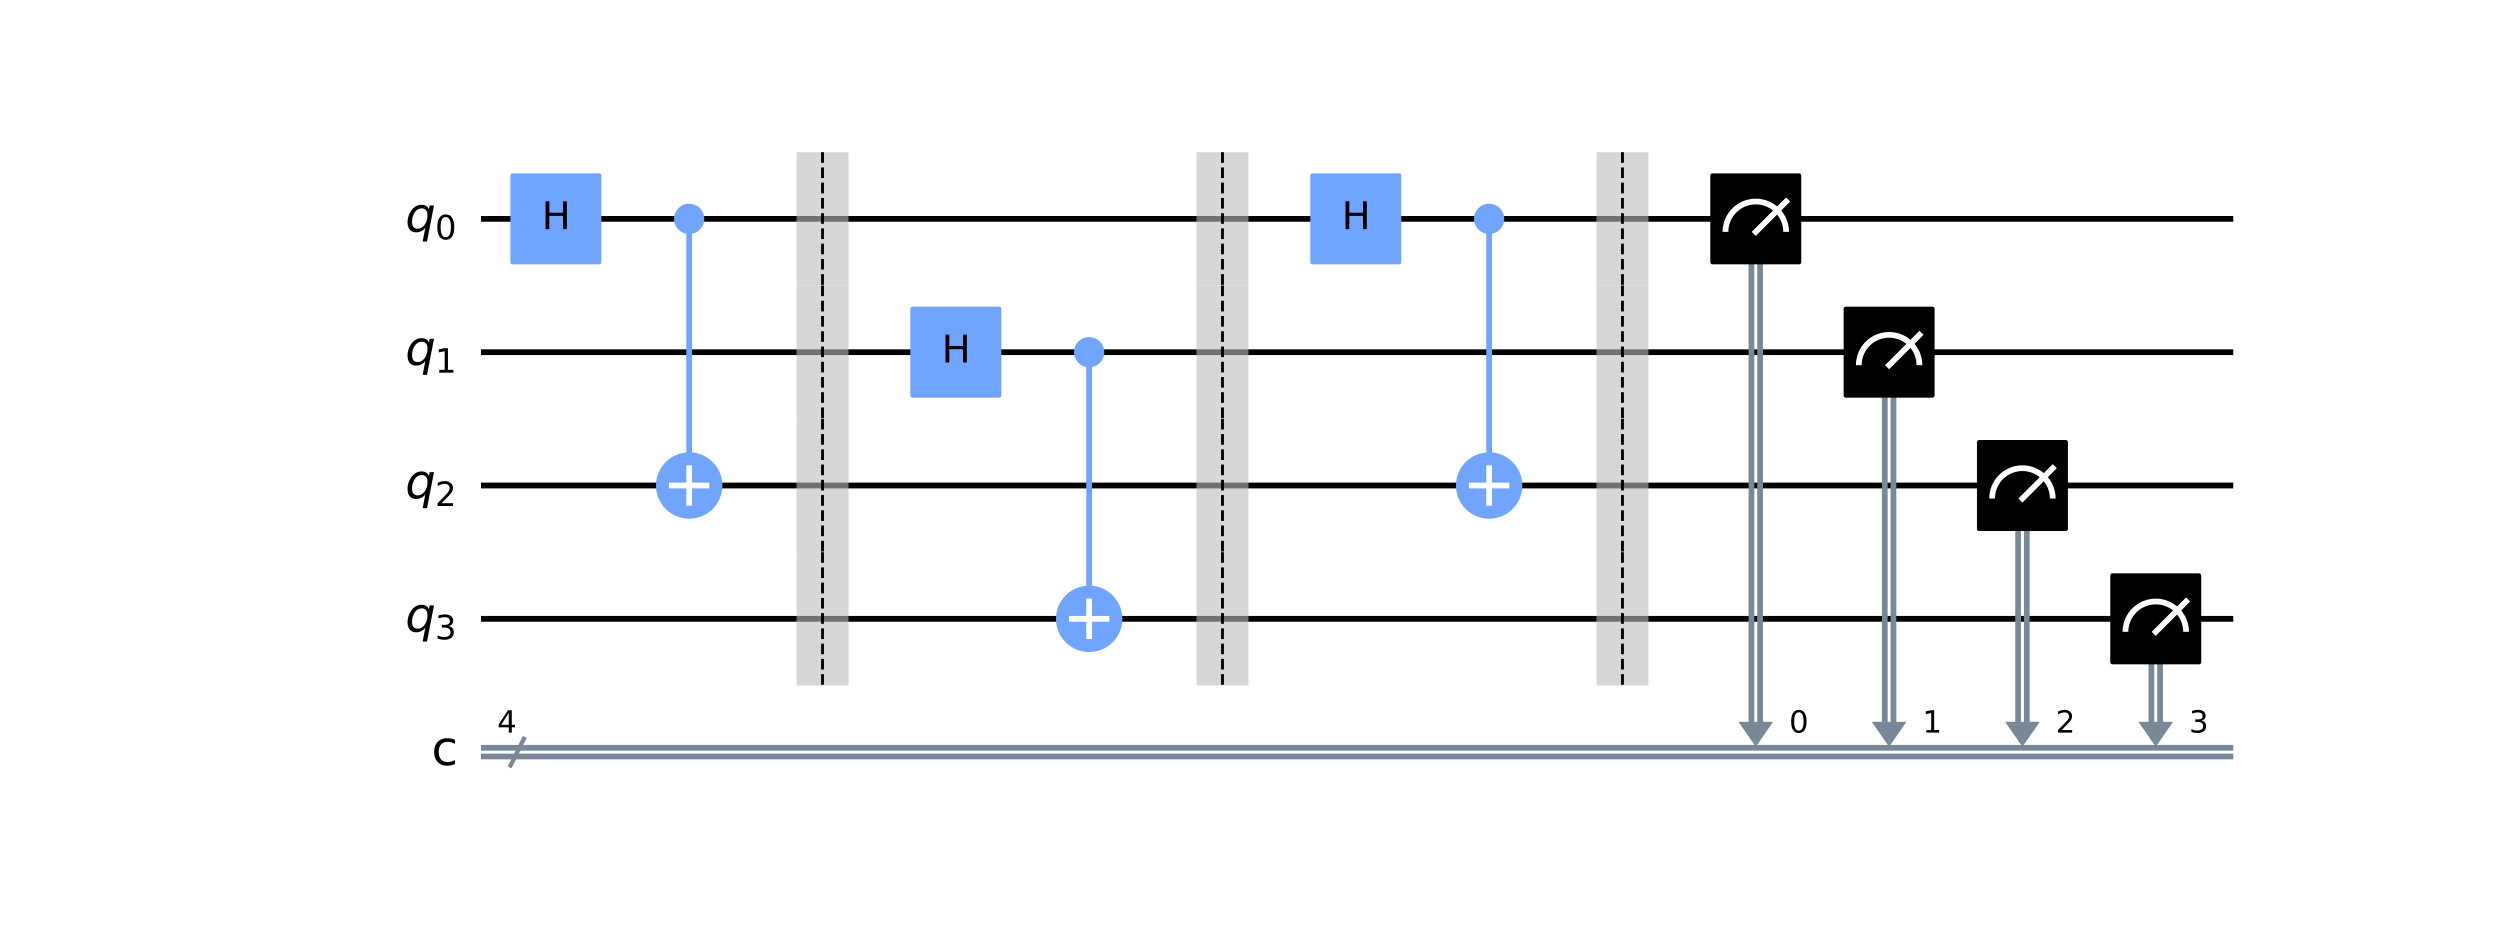 <?xml version="1.0" encoding="utf-8" standalone="no"?>
<!DOCTYPE svg PUBLIC "-//W3C//DTD SVG 1.1//EN"
  "http://www.w3.org/Graphics/SVG/1.1/DTD/svg11.dtd">
<svg xmlns:xlink="http://www.w3.org/1999/xlink" width="869.197pt" height="325.08pt" viewBox="0 0 869.197 325.08" xmlns="http://www.w3.org/2000/svg" version="1.1">
 <defs>
  <style type="text/css">*{stroke-linejoin: round; stroke-linecap: butt}</style>
 </defs>
 <g id="figure_1">
  <g id="patch_1">
   <path d="M 0 325.08 
L 869.197 325.08 
L 869.197 0 
L 0 0 
z
" style="fill: #ffffff"/>
  </g>
  <g id="axes_1">
   <g id="line2d_1">
    <path d="M 168.232 76.093 
L 775.469 76.093 
" clip-path="url(#pa7c9defcbe)" style="fill: none; stroke: #000000; stroke-width: 2; stroke-linecap: square"/>
   </g>
   <g id="line2d_2">
    <path d="M 168.232 122.447 
L 775.469 122.447 
" clip-path="url(#pa7c9defcbe)" style="fill: none; stroke: #000000; stroke-width: 2; stroke-linecap: square"/>
   </g>
   <g id="line2d_3">
    <path d="M 168.232 168.801 
L 775.469 168.801 
" clip-path="url(#pa7c9defcbe)" style="fill: none; stroke: #000000; stroke-width: 2; stroke-linecap: square"/>
   </g>
   <g id="line2d_4">
    <path d="M 168.232 215.155 
L 775.469 215.155 
" clip-path="url(#pa7c9defcbe)" style="fill: none; stroke: #000000; stroke-width: 2; stroke-linecap: square"/>
   </g>
   <g id="line2d_5">
    <path d="M 177.503 266.144 
L 182.138 256.873 
" clip-path="url(#pa7c9defcbe)" style="fill: none; stroke: #778899; stroke-width: 1.5; stroke-linecap: square"/>
   </g>
   <g id="line2d_6">
    <path d="M 168.232 260.002 
L 775.469 260.002 
" clip-path="url(#pa7c9defcbe)" style="fill: none; stroke: #778899; stroke-width: 2; stroke-linecap: square"/>
   </g>
   <g id="line2d_7">
    <path d="M 168.232 263.015 
L 775.469 263.015 
" clip-path="url(#pa7c9defcbe)" style="fill: none; stroke: #778899; stroke-width: 2; stroke-linecap: square"/>
   </g>
   <g id="patch_2">
    <path d="M 604.423 250.963 
L 616.475 250.963 
L 610.449 259.655 
z
" clip-path="url(#pa7c9defcbe)" style="fill: #778899"/>
   </g>
   <g id="patch_3">
    <path d="M 650.777 250.963 
L 662.829 250.963 
L 656.803 259.655 
z
" clip-path="url(#pa7c9defcbe)" style="fill: #778899"/>
   </g>
   <g id="patch_4">
    <path d="M 697.131 250.963 
L 709.183 250.963 
L 703.157 259.655 
z
" clip-path="url(#pa7c9defcbe)" style="fill: #778899"/>
   </g>
   <g id="patch_5">
    <path d="M 743.485 250.963 
L 755.537 250.963 
L 749.511 259.655 
z
" clip-path="url(#pa7c9defcbe)" style="fill: #778899"/>
   </g>
   <g id="patch_6">
    <path d="M 163.596 52.916 
L -995.254 52.916 
L -995.254 331.04 
L 163.596 331.04 
z
" clip-path="url(#pa7c9defcbe)" style="fill: #ffffff; stroke: #ffffff; stroke-width: 1.5; stroke-linejoin: miter"/>
   </g>
   <g id="line2d_8">
    <path d="M 239.617 168.801 
L 239.617 76.093 
" clip-path="url(#pa7c9defcbe)" style="fill: none; stroke: #6fa4ff; stroke-width: 2; stroke-linecap: square"/>
   </g>
   <g id="line2d_9">
    <path d="M 378.679 215.155 
L 378.679 122.447 
" clip-path="url(#pa7c9defcbe)" style="fill: none; stroke: #6fa4ff; stroke-width: 2; stroke-linecap: square"/>
   </g>
   <g id="line2d_10">
    <path d="M 517.741 168.801 
L 517.741 76.093 
" clip-path="url(#pa7c9defcbe)" style="fill: none; stroke: #6fa4ff; stroke-width: 2; stroke-linecap: square"/>
   </g>
   <g id="line2d_11">
    <path d="M 611.956 76.093 
L 611.956 250.963 
" clip-path="url(#pa7c9defcbe)" style="fill: none; stroke: #778899; stroke-width: 2; stroke-linecap: square"/>
   </g>
   <g id="line2d_12">
    <path d="M 608.943 76.093 
L 608.943 250.963 
" clip-path="url(#pa7c9defcbe)" style="fill: none; stroke: #778899; stroke-width: 2; stroke-linecap: square"/>
   </g>
   <g id="line2d_13">
    <path d="M 658.31 122.447 
L 658.31 250.963 
" clip-path="url(#pa7c9defcbe)" style="fill: none; stroke: #778899; stroke-width: 2; stroke-linecap: square"/>
   </g>
   <g id="line2d_14">
    <path d="M 655.297 122.447 
L 655.297 250.963 
" clip-path="url(#pa7c9defcbe)" style="fill: none; stroke: #778899; stroke-width: 2; stroke-linecap: square"/>
   </g>
   <g id="line2d_15">
    <path d="M 704.664 168.801 
L 704.664 250.963 
" clip-path="url(#pa7c9defcbe)" style="fill: none; stroke: #778899; stroke-width: 2; stroke-linecap: square"/>
   </g>
   <g id="line2d_16">
    <path d="M 701.651 168.801 
L 701.651 250.963 
" clip-path="url(#pa7c9defcbe)" style="fill: none; stroke: #778899; stroke-width: 2; stroke-linecap: square"/>
   </g>
   <g id="line2d_17">
    <path d="M 751.018 215.155 
L 751.018 250.963 
" clip-path="url(#pa7c9defcbe)" style="fill: none; stroke: #778899; stroke-width: 2; stroke-linecap: square"/>
   </g>
   <g id="line2d_18">
    <path d="M 748.005 215.155 
L 748.005 250.963 
" clip-path="url(#pa7c9defcbe)" style="fill: none; stroke: #778899; stroke-width: 2; stroke-linecap: square"/>
   </g>
   <g id="patch_7">
    <path d="M 276.932 99.27 
L 295.01 99.27 
L 295.01 52.916 
L 276.932 52.916 
z
" clip-path="url(#pa7c9defcbe)" style="fill: #bdbdbd; opacity: 0.6"/>
   </g>
   <g id="patch_8">
    <path d="M 276.932 145.624 
L 295.01 145.624 
L 295.01 99.27 
L 276.932 99.27 
z
" clip-path="url(#pa7c9defcbe)" style="fill: #bdbdbd; opacity: 0.6"/>
   </g>
   <g id="patch_9">
    <path d="M 276.932 191.978 
L 295.01 191.978 
L 295.01 145.624 
L 276.932 145.624 
z
" clip-path="url(#pa7c9defcbe)" style="fill: #bdbdbd; opacity: 0.6"/>
   </g>
   <g id="patch_10">
    <path d="M 276.932 238.332 
L 295.01 238.332 
L 295.01 191.978 
L 276.932 191.978 
z
" clip-path="url(#pa7c9defcbe)" style="fill: #bdbdbd; opacity: 0.6"/>
   </g>
   <g id="patch_11">
    <path d="M 415.994 99.27 
L 434.072 99.27 
L 434.072 52.916 
L 415.994 52.916 
z
" clip-path="url(#pa7c9defcbe)" style="fill: #bdbdbd; opacity: 0.6"/>
   </g>
   <g id="patch_12">
    <path d="M 415.994 145.624 
L 434.072 145.624 
L 434.072 99.27 
L 415.994 99.27 
z
" clip-path="url(#pa7c9defcbe)" style="fill: #bdbdbd; opacity: 0.6"/>
   </g>
   <g id="patch_13">
    <path d="M 415.994 191.978 
L 434.072 191.978 
L 434.072 145.624 
L 415.994 145.624 
z
" clip-path="url(#pa7c9defcbe)" style="fill: #bdbdbd; opacity: 0.6"/>
   </g>
   <g id="patch_14">
    <path d="M 415.994 238.332 
L 434.072 238.332 
L 434.072 191.978 
L 415.994 191.978 
z
" clip-path="url(#pa7c9defcbe)" style="fill: #bdbdbd; opacity: 0.6"/>
   </g>
   <g id="patch_15">
    <path d="M 555.056 99.27 
L 573.134 99.27 
L 573.134 52.916 
L 555.056 52.916 
z
" clip-path="url(#pa7c9defcbe)" style="fill: #bdbdbd; opacity: 0.6"/>
   </g>
   <g id="patch_16">
    <path d="M 555.056 145.624 
L 573.134 145.624 
L 573.134 99.27 
L 555.056 99.27 
z
" clip-path="url(#pa7c9defcbe)" style="fill: #bdbdbd; opacity: 0.6"/>
   </g>
   <g id="patch_17">
    <path d="M 555.056 191.978 
L 573.134 191.978 
L 573.134 145.624 
L 555.056 145.624 
z
" clip-path="url(#pa7c9defcbe)" style="fill: #bdbdbd; opacity: 0.6"/>
   </g>
   <g id="patch_18">
    <path d="M 555.056 238.332 
L 573.134 238.332 
L 573.134 191.978 
L 555.056 191.978 
z
" clip-path="url(#pa7c9defcbe)" style="fill: #bdbdbd; opacity: 0.6"/>
   </g>
   <g id="patch_19">
    <path d="M 178.198 91.158 
L 208.328 91.158 
L 208.328 61.028 
L 178.198 61.028 
z
" clip-path="url(#pa7c9defcbe)" style="fill: #6fa4ff; stroke: #6fa4ff; stroke-width: 1.5; stroke-linejoin: miter"/>
   </g>
   <g id="patch_20">
    <path d="M 239.617 80.612 
C 240.816 80.612 241.965 80.136 242.813 79.289 
C 243.66 78.441 244.137 77.291 244.137 76.093 
C 244.137 74.894 243.66 73.745 242.813 72.897 
C 241.965 72.049 240.816 71.573 239.617 71.573 
C 238.418 71.573 237.269 72.049 236.421 72.897 
C 235.574 73.745 235.098 74.894 235.098 76.093 
C 235.098 77.291 235.574 78.441 236.421 79.289 
C 237.269 80.136 238.418 80.612 239.617 80.612 
z
" clip-path="url(#pa7c9defcbe)" style="fill: #6fa4ff; stroke: #6fa4ff; stroke-width: 1.5; stroke-linejoin: miter"/>
   </g>
   <g id="patch_21">
    <path d="M 239.617 179.346 
C 242.414 179.346 245.096 178.235 247.074 176.258 
C 249.051 174.28 250.163 171.598 250.163 168.801 
C 250.163 166.004 249.051 163.322 247.074 161.344 
C 245.096 159.366 242.414 158.255 239.617 158.255 
C 236.82 158.255 234.138 159.366 232.16 161.344 
C 230.183 163.322 229.071 166.004 229.071 168.801 
C 229.071 171.598 230.183 174.28 232.16 176.258 
C 234.138 178.235 236.82 179.346 239.617 179.346 
z
" clip-path="url(#pa7c9defcbe)" style="fill: #6fa4ff; stroke: #6fa4ff; stroke-width: 2; stroke-linejoin: miter"/>
   </g>
   <g id="patch_22">
    <path d="M 317.26 137.512 
L 347.39 137.512 
L 347.39 107.382 
L 317.26 107.382 
z
" clip-path="url(#pa7c9defcbe)" style="fill: #6fa4ff; stroke: #6fa4ff; stroke-width: 1.5; stroke-linejoin: miter"/>
   </g>
   <g id="patch_23">
    <path d="M 378.679 126.966 
C 379.878 126.966 381.027 126.49 381.875 125.643 
C 382.722 124.795 383.199 123.645 383.199 122.447 
C 383.199 121.248 382.722 120.099 381.875 119.251 
C 381.027 118.403 379.878 117.927 378.679 117.927 
C 377.48 117.927 376.331 118.403 375.483 119.251 
C 374.636 120.099 374.16 121.248 374.16 122.447 
C 374.16 123.645 374.636 124.795 375.483 125.643 
C 376.331 126.49 377.48 126.966 378.679 126.966 
z
" clip-path="url(#pa7c9defcbe)" style="fill: #6fa4ff; stroke: #6fa4ff; stroke-width: 1.5; stroke-linejoin: miter"/>
   </g>
   <g id="patch_24">
    <path d="M 378.679 225.7 
C 381.476 225.7 384.158 224.589 386.136 222.612 
C 388.113 220.634 389.225 217.952 389.225 215.155 
C 389.225 212.358 388.113 209.676 386.136 207.698 
C 384.158 205.72 381.476 204.609 378.679 204.609 
C 375.882 204.609 373.2 205.72 371.222 207.698 
C 369.245 209.676 368.133 212.358 368.133 215.155 
C 368.133 217.952 369.245 220.634 371.222 222.612 
C 373.2 224.589 375.882 225.7 378.679 225.7 
z
" clip-path="url(#pa7c9defcbe)" style="fill: #6fa4ff; stroke: #6fa4ff; stroke-width: 2; stroke-linejoin: miter"/>
   </g>
   <g id="patch_25">
    <path d="M 456.322 91.158 
L 486.452 91.158 
L 486.452 61.028 
L 456.322 61.028 
z
" clip-path="url(#pa7c9defcbe)" style="fill: #6fa4ff; stroke: #6fa4ff; stroke-width: 1.5; stroke-linejoin: miter"/>
   </g>
   <g id="patch_26">
    <path d="M 517.741 80.612 
C 518.94 80.612 520.089 80.136 520.937 79.289 
C 521.784 78.441 522.261 77.291 522.261 76.093 
C 522.261 74.894 521.784 73.745 520.937 72.897 
C 520.089 72.049 518.94 71.573 517.741 71.573 
C 516.542 71.573 515.393 72.049 514.545 72.897 
C 513.698 73.745 513.222 74.894 513.222 76.093 
C 513.222 77.291 513.698 78.441 514.545 79.289 
C 515.393 80.136 516.542 80.612 517.741 80.612 
z
" clip-path="url(#pa7c9defcbe)" style="fill: #6fa4ff; stroke: #6fa4ff; stroke-width: 1.5; stroke-linejoin: miter"/>
   </g>
   <g id="patch_27">
    <path d="M 517.741 179.346 
C 520.538 179.346 523.22 178.235 525.198 176.258 
C 527.175 174.28 528.287 171.598 528.287 168.801 
C 528.287 166.004 527.175 163.322 525.198 161.344 
C 523.22 159.366 520.538 158.255 517.741 158.255 
C 514.944 158.255 512.262 159.366 510.284 161.344 
C 508.307 163.322 507.195 166.004 507.195 168.801 
C 507.195 171.598 508.307 174.28 510.284 176.258 
C 512.262 178.235 514.944 179.346 517.741 179.346 
z
" clip-path="url(#pa7c9defcbe)" style="fill: #6fa4ff; stroke: #6fa4ff; stroke-width: 2; stroke-linejoin: miter"/>
   </g>
   <g id="patch_28">
    <path d="M 595.384 91.158 
L 625.514 91.158 
L 625.514 61.028 
L 595.384 61.028 
z
" clip-path="url(#pa7c9defcbe)" style="stroke: #000000; stroke-width: 1.5; stroke-linejoin: miter"/>
   </g>
   <g id="patch_29">
    <path d="M 620.995 80.612 
C 620.995 77.817 619.883 75.132 617.906 73.155 
C 615.929 71.179 613.245 70.067 610.449 70.067 
C 607.653 70.067 604.969 71.179 602.992 73.155 
C 601.015 75.132 599.903 77.817 599.903 80.612 
" clip-path="url(#pa7c9defcbe)" style="fill: none; stroke: #ffffff; stroke-width: 2; stroke-linejoin: miter"/>
   </g>
   <g id="line2d_19">
    <path d="M 610.449 80.612 
L 620.995 70.067 
" clip-path="url(#pa7c9defcbe)" style="fill: none; stroke: #ffffff; stroke-width: 2; stroke-linecap: square"/>
   </g>
   <g id="patch_30">
    <path d="M 641.738 137.512 
L 671.868 137.512 
L 671.868 107.382 
L 641.738 107.382 
z
" clip-path="url(#pa7c9defcbe)" style="stroke: #000000; stroke-width: 1.5; stroke-linejoin: miter"/>
   </g>
   <g id="patch_31">
    <path d="M 667.349 126.966 
C 667.349 124.171 666.237 121.486 664.26 119.509 
C 662.283 117.533 659.599 116.421 656.803 116.421 
C 654.007 116.421 651.323 117.533 649.346 119.509 
C 647.369 121.486 646.257 124.171 646.257 126.966 
" clip-path="url(#pa7c9defcbe)" style="fill: none; stroke: #ffffff; stroke-width: 2; stroke-linejoin: miter"/>
   </g>
   <g id="line2d_20">
    <path d="M 656.803 126.966 
L 667.349 116.421 
" clip-path="url(#pa7c9defcbe)" style="fill: none; stroke: #ffffff; stroke-width: 2; stroke-linecap: square"/>
   </g>
   <g id="patch_32">
    <path d="M 688.092 183.866 
L 718.222 183.866 
L 718.222 153.736 
L 688.092 153.736 
z
" clip-path="url(#pa7c9defcbe)" style="stroke: #000000; stroke-width: 1.5; stroke-linejoin: miter"/>
   </g>
   <g id="patch_33">
    <path d="M 713.703 173.32 
C 713.703 170.525 712.591 167.84 710.614 165.863 
C 708.637 163.887 705.953 162.775 703.157 162.775 
C 700.361 162.775 697.677 163.887 695.7 165.863 
C 693.723 167.84 692.611 170.525 692.611 173.32 
" clip-path="url(#pa7c9defcbe)" style="fill: none; stroke: #ffffff; stroke-width: 2; stroke-linejoin: miter"/>
   </g>
   <g id="line2d_21">
    <path d="M 703.157 173.32 
L 713.703 162.775 
" clip-path="url(#pa7c9defcbe)" style="fill: none; stroke: #ffffff; stroke-width: 2; stroke-linecap: square"/>
   </g>
   <g id="patch_34">
    <path d="M 734.446 230.22 
L 764.576 230.22 
L 764.576 200.09 
L 734.446 200.09 
z
" clip-path="url(#pa7c9defcbe)" style="stroke: #000000; stroke-width: 1.5; stroke-linejoin: miter"/>
   </g>
   <g id="patch_35">
    <path d="M 760.057 219.674 
C 760.057 216.879 758.945 214.194 756.968 212.217 
C 754.991 210.241 752.307 209.129 749.511 209.129 
C 746.715 209.129 744.031 210.241 742.054 212.217 
C 740.077 214.194 738.965 216.879 738.965 219.674 
" clip-path="url(#pa7c9defcbe)" style="fill: none; stroke: #ffffff; stroke-width: 2; stroke-linejoin: miter"/>
   </g>
   <g id="line2d_22">
    <path d="M 749.511 219.674 
L 760.057 209.129 
" clip-path="url(#pa7c9defcbe)" style="fill: none; stroke: #ffffff; stroke-width: 2; stroke-linecap: square"/>
   </g>
   <g id="line2d_23">
    <path d="M 239.617 174.827 
L 239.617 162.775 
" clip-path="url(#pa7c9defcbe)" style="fill: none; stroke: #ffffff; stroke-width: 2; stroke-linecap: square"/>
   </g>
   <g id="line2d_24">
    <path d="M 233.591 168.801 
L 245.643 168.801 
" clip-path="url(#pa7c9defcbe)" style="fill: none; stroke: #ffffff; stroke-width: 2; stroke-linecap: square"/>
   </g>
   <g id="line2d_25">
    <path d="M 378.679 221.181 
L 378.679 209.129 
" clip-path="url(#pa7c9defcbe)" style="fill: none; stroke: #ffffff; stroke-width: 2; stroke-linecap: square"/>
   </g>
   <g id="line2d_26">
    <path d="M 372.653 215.155 
L 384.705 215.155 
" clip-path="url(#pa7c9defcbe)" style="fill: none; stroke: #ffffff; stroke-width: 2; stroke-linecap: square"/>
   </g>
   <g id="line2d_27">
    <path d="M 517.741 174.827 
L 517.741 162.775 
" clip-path="url(#pa7c9defcbe)" style="fill: none; stroke: #ffffff; stroke-width: 2; stroke-linecap: square"/>
   </g>
   <g id="line2d_28">
    <path d="M 511.715 168.801 
L 523.767 168.801 
" clip-path="url(#pa7c9defcbe)" style="fill: none; stroke: #ffffff; stroke-width: 2; stroke-linecap: square"/>
   </g>
   <g id="text_1">
    <g clip-path="url(#pa7c9defcbe)">
     <!-- ${q}_{0}$ -->
     <g transform="translate(140.924 80.544) scale(0.163 -0.163)">
      <defs>
       <path id="DejaVuSans-Oblique-71" d="M 2669 525 
Q 2438 222 2123 65 
Q 1809 -91 1428 -91 
Q 897 -91 595 267 
Q 294 625 294 1253 
Q 294 1759 480 2231 
Q 666 2703 1013 3078 
Q 1238 3322 1530 3453 
Q 1822 3584 2144 3584 
Q 2531 3584 2781 3431 
Q 3031 3278 3144 2969 
L 3244 3494 
L 3822 3494 
L 2888 -1319 
L 2309 -1319 
L 2669 525 
z
M 891 1338 
Q 891 875 1084 633 
Q 1278 391 1644 391 
Q 2188 391 2572 911 
Q 2956 1431 2956 2175 
Q 2956 2625 2757 2864 
Q 2559 3103 2188 3103 
Q 1916 3103 1684 2976 
Q 1453 2850 1281 2606 
Q 1100 2350 995 2006 
Q 891 1663 891 1338 
z
" transform="scale(0.016)"/>
       <path id="DejaVuSans-30" d="M 2034 4250 
Q 1547 4250 1301 3770 
Q 1056 3291 1056 2328 
Q 1056 1369 1301 889 
Q 1547 409 2034 409 
Q 2525 409 2770 889 
Q 3016 1369 3016 2328 
Q 3016 3291 2770 3770 
Q 2525 4250 2034 4250 
z
M 2034 4750 
Q 2819 4750 3233 4129 
Q 3647 3509 3647 2328 
Q 3647 1150 3233 529 
Q 2819 -91 2034 -91 
Q 1250 -91 836 529 
Q 422 1150 422 2328 
Q 422 3509 836 4129 
Q 1250 4750 2034 4750 
z
" transform="scale(0.016)"/>
      </defs>
      <use xlink:href="#DejaVuSans-Oblique-71"/>
      <use xlink:href="#DejaVuSans-30" transform="translate(63.477 -16.406) scale(0.7)"/>
     </g>
    </g>
   </g>
   <g id="text_2">
    <g clip-path="url(#pa7c9defcbe)">
     <!-- ${q}_{1}$ -->
     <g transform="translate(140.924 126.898) scale(0.163 -0.163)">
      <defs>
       <path id="DejaVuSans-31" d="M 794 531 
L 1825 531 
L 1825 4091 
L 703 3866 
L 703 4441 
L 1819 4666 
L 2450 4666 
L 2450 531 
L 3481 531 
L 3481 0 
L 794 0 
L 794 531 
z
" transform="scale(0.016)"/>
      </defs>
      <use xlink:href="#DejaVuSans-Oblique-71"/>
      <use xlink:href="#DejaVuSans-31" transform="translate(63.477 -16.406) scale(0.7)"/>
     </g>
    </g>
   </g>
   <g id="text_3">
    <g clip-path="url(#pa7c9defcbe)">
     <!-- ${q}_{2}$ -->
     <g transform="translate(140.924 173.252) scale(0.163 -0.163)">
      <defs>
       <path id="DejaVuSans-32" d="M 1228 531 
L 3431 531 
L 3431 0 
L 469 0 
L 469 531 
Q 828 903 1448 1529 
Q 2069 2156 2228 2338 
Q 2531 2678 2651 2914 
Q 2772 3150 2772 3378 
Q 2772 3750 2511 3984 
Q 2250 4219 1831 4219 
Q 1534 4219 1204 4116 
Q 875 4013 500 3803 
L 500 4441 
Q 881 4594 1212 4672 
Q 1544 4750 1819 4750 
Q 2544 4750 2975 4387 
Q 3406 4025 3406 3419 
Q 3406 3131 3298 2873 
Q 3191 2616 2906 2266 
Q 2828 2175 2409 1742 
Q 1991 1309 1228 531 
z
" transform="scale(0.016)"/>
      </defs>
      <use xlink:href="#DejaVuSans-Oblique-71"/>
      <use xlink:href="#DejaVuSans-32" transform="translate(63.477 -16.406) scale(0.7)"/>
     </g>
    </g>
   </g>
   <g id="text_4">
    <g clip-path="url(#pa7c9defcbe)">
     <!-- ${q}_{3}$ -->
     <g transform="translate(140.924 219.606) scale(0.163 -0.163)">
      <defs>
       <path id="DejaVuSans-33" d="M 2597 2516 
Q 3050 2419 3304 2112 
Q 3559 1806 3559 1356 
Q 3559 666 3084 287 
Q 2609 -91 1734 -91 
Q 1441 -91 1130 -33 
Q 819 25 488 141 
L 488 750 
Q 750 597 1062 519 
Q 1375 441 1716 441 
Q 2309 441 2620 675 
Q 2931 909 2931 1356 
Q 2931 1769 2642 2001 
Q 2353 2234 1838 2234 
L 1294 2234 
L 1294 2753 
L 1863 2753 
Q 2328 2753 2575 2939 
Q 2822 3125 2822 3475 
Q 2822 3834 2567 4026 
Q 2313 4219 1838 4219 
Q 1578 4219 1281 4162 
Q 984 4106 628 3988 
L 628 4550 
Q 988 4650 1302 4700 
Q 1616 4750 1894 4750 
Q 2613 4750 3031 4423 
Q 3450 4097 3450 3541 
Q 3450 3153 3228 2886 
Q 3006 2619 2597 2516 
z
" transform="scale(0.016)"/>
      </defs>
      <use xlink:href="#DejaVuSans-Oblique-71"/>
      <use xlink:href="#DejaVuSans-33" transform="translate(63.477 -16.406) scale(0.7)"/>
     </g>
    </g>
   </g>
   <g id="text_5">
    <g clip-path="url(#pa7c9defcbe)">
     <!-- 4 -->
     <g transform="translate(172.867 254.711) scale(0.104 -0.104)">
      <defs>
       <path id="DejaVuSans-34" d="M 2419 4116 
L 825 1625 
L 2419 1625 
L 2419 4116 
z
M 2253 4666 
L 3047 4666 
L 3047 1625 
L 3713 1625 
L 3713 1100 
L 3047 1100 
L 3047 0 
L 2419 0 
L 2419 1100 
L 313 1100 
L 313 1709 
L 2253 4666 
z
" transform="scale(0.016)"/>
      </defs>
      <use xlink:href="#DejaVuSans-34"/>
     </g>
    </g>
   </g>
   <g id="text_6">
    <g clip-path="url(#pa7c9defcbe)">
     <!-- c -->
     <g transform="translate(150.026 265.993) scale(0.163 -0.163)">
      <defs>
       <path id="DejaVuSans-63" d="M 3122 3366 
L 3122 2828 
Q 2878 2963 2633 3030 
Q 2388 3097 2138 3097 
Q 1578 3097 1268 2742 
Q 959 2388 959 1747 
Q 959 1106 1268 751 
Q 1578 397 2138 397 
Q 2388 397 2633 464 
Q 2878 531 3122 666 
L 3122 134 
Q 2881 22 2623 -34 
Q 2366 -91 2075 -91 
Q 1284 -91 818 406 
Q 353 903 353 1747 
Q 353 2603 823 3093 
Q 1294 3584 2113 3584 
Q 2378 3584 2631 3529 
Q 2884 3475 3122 3366 
z
" transform="scale(0.016)"/>
      </defs>
      <use xlink:href="#DejaVuSans-63"/>
     </g>
    </g>
   </g>
   <g id="text_7">
    <g clip-path="url(#pa7c9defcbe)">
     <!-- H -->
     <g transform="translate(188.375 79.68) scale(0.13 -0.13)">
      <defs>
       <path id="DejaVuSans-48" d="M 628 4666 
L 1259 4666 
L 1259 2753 
L 3553 2753 
L 3553 4666 
L 4184 4666 
L 4184 0 
L 3553 0 
L 3553 2222 
L 1259 2222 
L 1259 0 
L 628 0 
L 628 4666 
z
" transform="scale(0.016)"/>
      </defs>
      <use xlink:href="#DejaVuSans-48"/>
     </g>
    </g>
   </g>
   <g id="line2d_29">
    <path d="M 285.971 52.916 
L 285.971 99.27 
" clip-path="url(#pa7c9defcbe)" style="fill: none; stroke-dasharray: 3.7,1.6; stroke-dashoffset: 0; stroke: #000000"/>
   </g>
   <g id="line2d_30">
    <path d="M 285.971 99.27 
L 285.971 145.624 
" clip-path="url(#pa7c9defcbe)" style="fill: none; stroke-dasharray: 3.7,1.6; stroke-dashoffset: 0; stroke: #000000"/>
   </g>
   <g id="line2d_31">
    <path d="M 285.971 145.624 
L 285.971 191.978 
" clip-path="url(#pa7c9defcbe)" style="fill: none; stroke-dasharray: 3.7,1.6; stroke-dashoffset: 0; stroke: #000000"/>
   </g>
   <g id="line2d_32">
    <path d="M 285.971 191.978 
L 285.971 238.332 
" clip-path="url(#pa7c9defcbe)" style="fill: none; stroke-dasharray: 3.7,1.6; stroke-dashoffset: 0; stroke: #000000"/>
   </g>
   <g id="text_8">
    <g clip-path="url(#pa7c9defcbe)">
     <!-- H -->
     <g transform="translate(327.437 126.034) scale(0.13 -0.13)">
      <use xlink:href="#DejaVuSans-48"/>
     </g>
    </g>
   </g>
   <g id="line2d_33">
    <path d="M 425.033 52.916 
L 425.033 99.27 
" clip-path="url(#pa7c9defcbe)" style="fill: none; stroke-dasharray: 3.7,1.6; stroke-dashoffset: 0; stroke: #000000"/>
   </g>
   <g id="line2d_34">
    <path d="M 425.033 99.27 
L 425.033 145.624 
" clip-path="url(#pa7c9defcbe)" style="fill: none; stroke-dasharray: 3.7,1.6; stroke-dashoffset: 0; stroke: #000000"/>
   </g>
   <g id="line2d_35">
    <path d="M 425.033 145.624 
L 425.033 191.978 
" clip-path="url(#pa7c9defcbe)" style="fill: none; stroke-dasharray: 3.7,1.6; stroke-dashoffset: 0; stroke: #000000"/>
   </g>
   <g id="line2d_36">
    <path d="M 425.033 191.978 
L 425.033 238.332 
" clip-path="url(#pa7c9defcbe)" style="fill: none; stroke-dasharray: 3.7,1.6; stroke-dashoffset: 0; stroke: #000000"/>
   </g>
   <g id="text_9">
    <g clip-path="url(#pa7c9defcbe)">
     <!-- H -->
     <g transform="translate(466.499 79.68) scale(0.13 -0.13)">
      <use xlink:href="#DejaVuSans-48"/>
     </g>
    </g>
   </g>
   <g id="line2d_37">
    <path d="M 564.095 52.916 
L 564.095 99.27 
" clip-path="url(#pa7c9defcbe)" style="fill: none; stroke-dasharray: 3.7,1.6; stroke-dashoffset: 0; stroke: #000000"/>
   </g>
   <g id="line2d_38">
    <path d="M 564.095 99.27 
L 564.095 145.624 
" clip-path="url(#pa7c9defcbe)" style="fill: none; stroke-dasharray: 3.7,1.6; stroke-dashoffset: 0; stroke: #000000"/>
   </g>
   <g id="line2d_39">
    <path d="M 564.095 145.624 
L 564.095 191.978 
" clip-path="url(#pa7c9defcbe)" style="fill: none; stroke-dasharray: 3.7,1.6; stroke-dashoffset: 0; stroke: #000000"/>
   </g>
   <g id="line2d_40">
    <path d="M 564.095 191.978 
L 564.095 238.332 
" clip-path="url(#pa7c9defcbe)" style="fill: none; stroke-dasharray: 3.7,1.6; stroke-dashoffset: 0; stroke: #000000"/>
   </g>
   <g id="text_10">
    <g clip-path="url(#pa7c9defcbe)">
     <!-- 0 -->
     <g transform="translate(622.038 254.711) scale(0.104 -0.104)">
      <use xlink:href="#DejaVuSans-30"/>
     </g>
    </g>
   </g>
   <g id="text_11">
    <g clip-path="url(#pa7c9defcbe)">
     <!-- 1 -->
     <g transform="translate(668.392 254.711) scale(0.104 -0.104)">
      <use xlink:href="#DejaVuSans-31"/>
     </g>
    </g>
   </g>
   <g id="text_12">
    <g clip-path="url(#pa7c9defcbe)">
     <!-- 2 -->
     <g transform="translate(714.746 254.711) scale(0.104 -0.104)">
      <use xlink:href="#DejaVuSans-32"/>
     </g>
    </g>
   </g>
   <g id="text_13">
    <g clip-path="url(#pa7c9defcbe)">
     <!-- 3 -->
     <g transform="translate(761.1 254.711) scale(0.104 -0.104)">
      <use xlink:href="#DejaVuSans-33"/>
     </g>
    </g>
   </g>
  </g>
 </g>
 <defs>
  <clipPath id="pa7c9defcbe">
   <rect x="110.823" y="39.01" width="669.282" height="250.312"/>
  </clipPath>
 </defs>
</svg>
